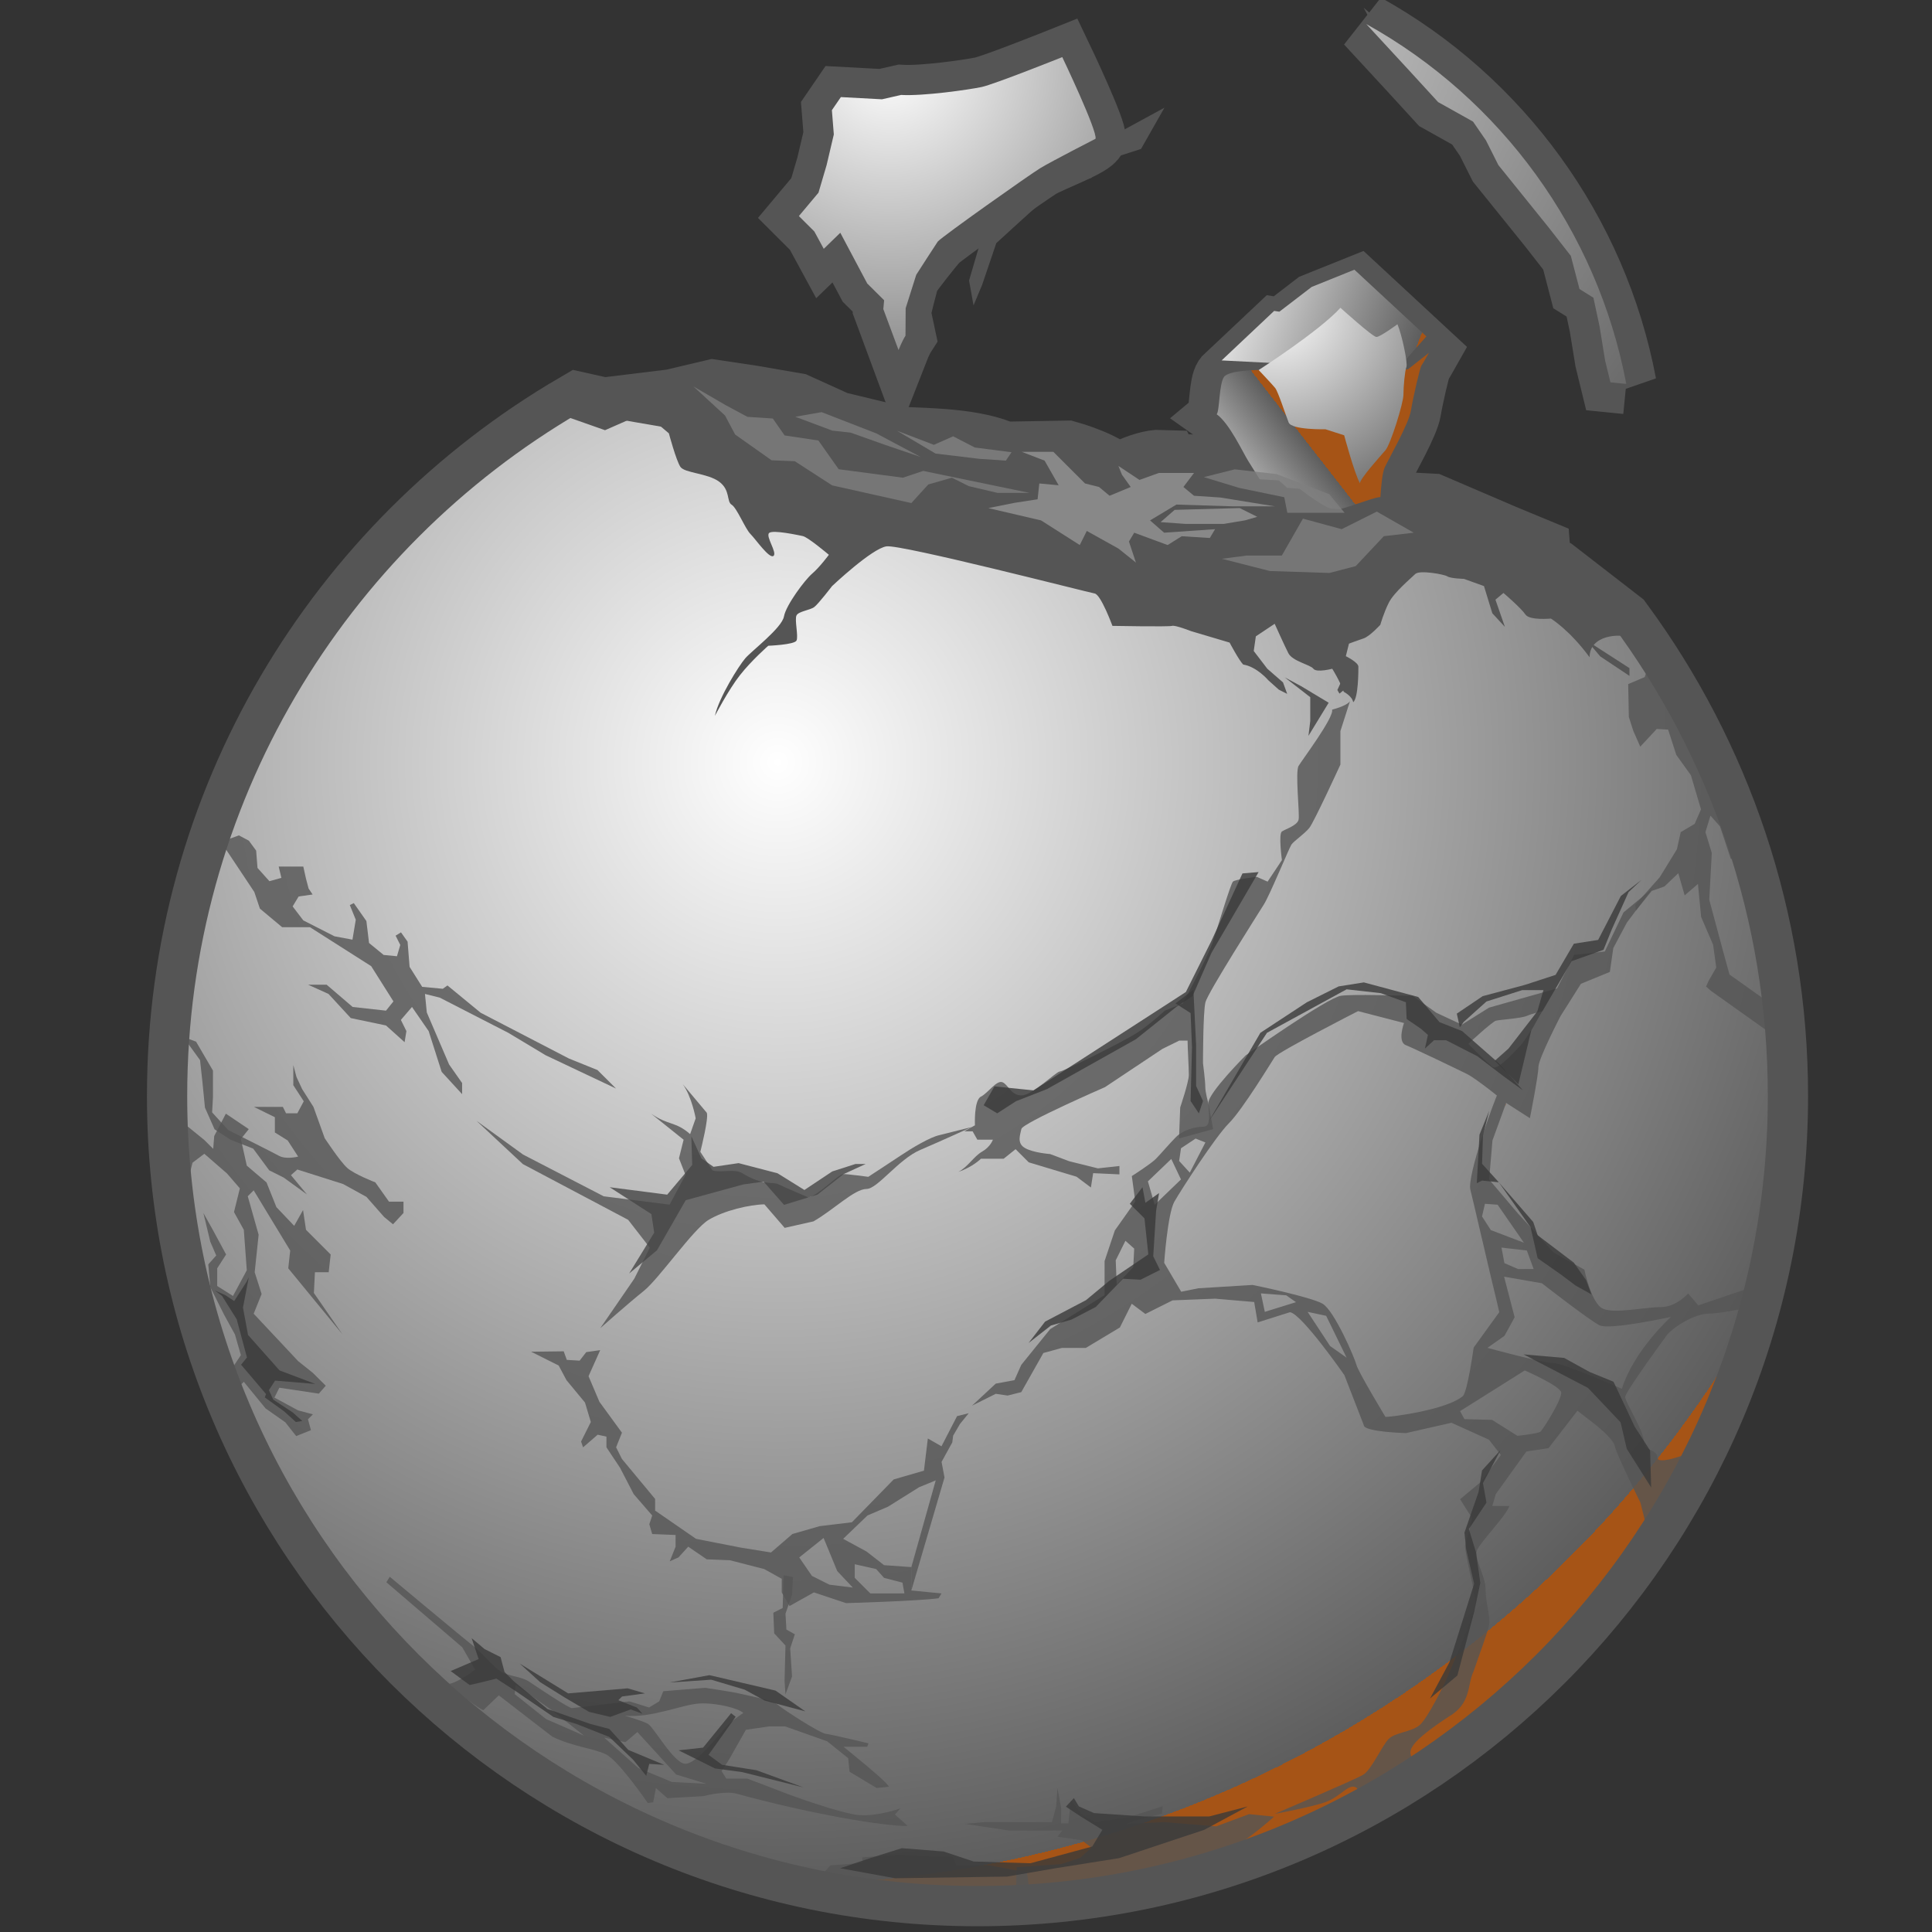 <?xml version="1.0" encoding="UTF-8" standalone="no"?>
<!-- Created with Inkscape (http://www.inkscape.org/) -->

<svg
   xmlns:a="http://ns.adobe.com/AdobeSVGViewerExtensions/3.0/"
   xmlns:i="http://ns.adobe.com/AdobeIllustrator/10.0/"
   xmlns:dc="http://purl.org/dc/elements/1.1/"
   xmlns:cc="http://creativecommons.org/ns#"
   xmlns:rdf="http://www.w3.org/1999/02/22-rdf-syntax-ns#"
   xmlns:svg="http://www.w3.org/2000/svg"
   xmlns="http://www.w3.org/2000/svg"
   xmlns:xlink="http://www.w3.org/1999/xlink"
   xmlns:sodipodi="http://sodipodi.sourceforge.net/DTD/sodipodi-0.dtd"
   xmlns:inkscape="http://www.inkscape.org/namespaces/inkscape"
   width="48px"
   height="48px"
   id="svg4732"
   sodipodi:version="0.32"
   inkscape:version="0.48.4 r9939"
   sodipodi:docname="rbdfracturedobject.svg"
   version="1.1">
  <rect width="100%" height="100%" fill="#333333" stroke="none"/>
  <defs
     id="defs4734">
    <radialGradient
       gradientUnits="userSpaceOnUse"
       gradientTransform="matrix(-1,0,0,1,1624.84,-1655.907)"
       fy="1675.435"
       fx="1605.673"
       r="26.715"
       cy="1675.435"
       cx="1605.673"
       id="XMLID_916_">
      <stop
         id="stop18720"
         style="stop-color:#FFFFFF"
         offset="0" />
      <stop
         id="stop18722"
         style="stop-color:#FDEED5"
         offset="0.064" />
      <stop
         id="stop18724"
         style="stop-color:#FBD395"
         offset="0.172" />
      <stop
         id="stop18726"
         style="stop-color:#F9BF66"
         offset="0.262" />
      <stop
         id="stop18728"
         style="stop-color:#F7B349"
         offset="0.331" />
      <stop
         id="stop18730"
         style="stop-color:#F7AF3E"
         offset="0.371" />
      <stop
         id="stop18732"
         style="stop-color:#EF7916"
         offset="0.691" />
      <stop
         id="stop18734"
         style="stop-color:#A65416"
         offset="1" />
      <a:midPointStop
         style="stop-color:#FFFFFF"
         offset="0" />
      <a:midPointStop
         style="stop-color:#FFFFFF"
         offset="0.416" />
      <a:midPointStop
         style="stop-color:#F7AF3E"
         offset="0.371" />
      <a:midPointStop
         style="stop-color:#F7AF3E"
         offset="0.5" />
      <a:midPointStop
         style="stop-color:#EF7916"
         offset="0.691" />
      <a:midPointStop
         style="stop-color:#EF7916"
         offset="0.5" />
      <a:midPointStop
         style="stop-color:#A65416"
         offset="1" />
    </radialGradient>
    <radialGradient
       gradientUnits="userSpaceOnUse"
       gradientTransform="matrix(-0.996,-9.36e-2,-9.36e-2,0.996,1654.682,-1545.643)"
       fy="1690.262"
       fx="1476.977"
       r="20.142"
       cy="1690.262"
       cx="1476.977"
       id="XMLID_917_">
      <stop
         id="stop18739"
         style="stop-color:#FFFFFF"
         offset="0" />
      <stop
         id="stop18741"
         style="stop-color:#FDEED5"
         offset="0.064" />
      <stop
         id="stop18743"
         style="stop-color:#FBD395"
         offset="0.172" />
      <stop
         id="stop18745"
         style="stop-color:#F9BF66"
         offset="0.262" />
      <stop
         id="stop18747"
         style="stop-color:#F7B349"
         offset="0.331" />
      <stop
         id="stop18749"
         style="stop-color:#F7AF3E"
         offset="0.371" />
      <stop
         id="stop18751"
         style="stop-color:#EF7916"
         offset="0.691" />
      <stop
         id="stop18753"
         style="stop-color:#A65416"
         offset="1" />
      <a:midPointStop
         style="stop-color:#FFFFFF"
         offset="0" />
      <a:midPointStop
         style="stop-color:#FFFFFF"
         offset="0.416" />
      <a:midPointStop
         style="stop-color:#F7AF3E"
         offset="0.371" />
      <a:midPointStop
         style="stop-color:#F7AF3E"
         offset="0.5" />
      <a:midPointStop
         style="stop-color:#EF7916"
         offset="0.691" />
      <a:midPointStop
         style="stop-color:#EF7916"
         offset="0.5" />
      <a:midPointStop
         style="stop-color:#A65416"
         offset="1" />
    </radialGradient>
    <radialGradient
       gradientUnits="userSpaceOnUse"
       gradientTransform="matrix(0.959,0.283,-0.283,0.959,-99.24,-1830.233)"
       fy="1723.128"
       fx="634.36"
       r="10.074"
       cy="1723.128"
       cx="634.36"
       id="XMLID_918_">
      <stop
         id="stop18760"
         style="stop-color:#FFFFFF"
         offset="0" />
      <stop
         id="stop18762"
         style="stop-color:#FDEED5"
         offset="0.064" />
      <stop
         id="stop18764"
         style="stop-color:#FBD395"
         offset="0.172" />
      <stop
         id="stop18766"
         style="stop-color:#F9BF66"
         offset="0.262" />
      <stop
         id="stop18768"
         style="stop-color:#F7B349"
         offset="0.331" />
      <stop
         id="stop18770"
         style="stop-color:#F7AF3E"
         offset="0.371" />
      <stop
         id="stop18772"
         style="stop-color:#EF7916"
         offset="0.691" />
      <stop
         id="stop18774"
         style="stop-color:#A65416"
         offset="1" />
      <a:midPointStop
         style="stop-color:#FFFFFF"
         offset="0" />
      <a:midPointStop
         style="stop-color:#FFFFFF"
         offset="0.416" />
      <a:midPointStop
         style="stop-color:#F7AF3E"
         offset="0.371" />
      <a:midPointStop
         style="stop-color:#F7AF3E"
         offset="0.5" />
      <a:midPointStop
         style="stop-color:#EF7916"
         offset="0.691" />
      <a:midPointStop
         style="stop-color:#EF7916"
         offset="0.5" />
      <a:midPointStop
         style="stop-color:#A65416"
         offset="1" />
    </radialGradient>
    <radialGradient
       gradientUnits="userSpaceOnUse"
       fy="1664.644"
       fx="263.111"
       r="5.507"
       cy="1664.644"
       cx="263.111"
       id="XMLID_921_">
      <stop
         id="stop18797"
         style="stop-color:#FFFFFF"
         offset="0" />
      <stop
         id="stop18799"
         style="stop-color:#FDEED5"
         offset="0.064" />
      <stop
         id="stop18801"
         style="stop-color:#FBD395"
         offset="0.172" />
      <stop
         id="stop18803"
         style="stop-color:#F9BF66"
         offset="0.262" />
      <stop
         id="stop18805"
         style="stop-color:#F7B349"
         offset="0.331" />
      <stop
         id="stop18807"
         style="stop-color:#F7AF3E"
         offset="0.371" />
      <stop
         id="stop18809"
         style="stop-color:#EF7916"
         offset="0.691" />
      <stop
         id="stop18811"
         style="stop-color:#A65416"
         offset="1" />
      <a:midPointStop
         style="stop-color:#FFFFFF"
         offset="0" />
      <a:midPointStop
         style="stop-color:#FFFFFF"
         offset="0.416" />
      <a:midPointStop
         style="stop-color:#F7AF3E"
         offset="0.371" />
      <a:midPointStop
         style="stop-color:#F7AF3E"
         offset="0.5" />
      <a:midPointStop
         style="stop-color:#EF7916"
         offset="0.691" />
      <a:midPointStop
         style="stop-color:#EF7916"
         offset="0.5" />
      <a:midPointStop
         style="stop-color:#A65416"
         offset="1" />
    </radialGradient>
    <linearGradient
       y2="1667.567"
       x2="263.681"
       y1="1669.586"
       x1="261.09"
       gradientUnits="userSpaceOnUse"
       id="XMLID_920_">
      <stop
         id="stop18790"
         style="stop-color:#F7AF3E"
         offset="0.006" />
      <stop
         id="stop18792"
         style="stop-color:#994410"
         offset="1" />
      <a:midPointStop
         style="stop-color:#F7AF3E"
         offset="0.006" />
      <a:midPointStop
         style="stop-color:#F7AF3E"
         offset="0.5" />
      <a:midPointStop
         style="stop-color:#994410"
         offset="1" />
    </linearGradient>
    <linearGradient
       y2="1665.902"
       x2="266.339"
       y1="1664.008"
       x1="261.373"
       gradientUnits="userSpaceOnUse"
       id="XMLID_919_">
      <stop
         id="stop18783"
         style="stop-color:#F7AF3E"
         offset="0.006" />
      <stop
         id="stop18785"
         style="stop-color:#994410"
         offset="1" />
      <a:midPointStop
         style="stop-color:#F7AF3E"
         offset="0.006" />
      <a:midPointStop
         style="stop-color:#F7AF3E"
         offset="0.5" />
      <a:midPointStop
         style="stop-color:#994410"
         offset="1" />
    </linearGradient>
    <radialGradient
       inkscape:collect="always"
       xlink:href="#radialGradient29605"
       id="radialGradient79235"
       gradientUnits="userSpaceOnUse"
       gradientTransform="matrix(1.001,0.295,-0.295,1.001,-104.582,-1910.411)"
       cx="634.36"
       cy="1723.128"
       fx="634.36"
       fy="1723.128"
       r="10.074" />
    <radialGradient
       inkscape:collect="always"
       xlink:href="#radialGradient29605"
       id="radialGradient79239"
       gradientUnits="userSpaceOnUse"
       gradientTransform="matrix(-1.039,-0.098,-0.098,1.039,1725.187,-1613.514)"
       cx="1476.977"
       cy="1690.262"
       fx="1476.977"
       fy="1690.262"
       r="20.142" />
    <radialGradient
       inkscape:collect="always"
       xlink:href="#radialGradient29605"
       id="radialGradient79242"
       gradientUnits="userSpaceOnUse"
       gradientTransform="matrix(-1.043,0,0,1.043,1694.054,-1728.547)"
       cx="1605.673"
       cy="1675.435"
       fx="1605.673"
       fy="1675.435"
       r="26.715" />
    <radialGradient
       id="radialGradient29605"
       cx="263.111"
       cy="1664.644"
       r="5.507"
       fx="263.111"
       fy="1664.644"
       gradientUnits="userSpaceOnUse">
      <stop
         offset="0"
         style="stop-color:#FFFFFF"
         id="stop29607" />
      <stop
         offset="1"
         style="stop-color:#5e5e5e;stop-opacity:1;"
         id="stop29621" />
      <a:midPointStop
         offset="0"
         style="stop-color:#FFFFFF" />
      <a:midPointStop
         offset="0.416"
         style="stop-color:#FFFFFF" />
      <a:midPointStop
         offset="0.371"
         style="stop-color:#F7AF3E" />
      <a:midPointStop
         offset="0.5"
         style="stop-color:#F7AF3E" />
      <a:midPointStop
         offset="0.691"
         style="stop-color:#EF7916" />
      <a:midPointStop
         offset="0.5"
         style="stop-color:#EF7916" />
      <a:midPointStop
         offset="1"
         style="stop-color:#A65416" />
    </radialGradient>
    <radialGradient
       inkscape:collect="always"
       xlink:href="#radialGradient29605"
       id="radialGradient79270"
       gradientUnits="userSpaceOnUse"
       cx="263.111"
       cy="1664.644"
       fx="263.111"
       fy="1664.644"
       r="5.507"
       gradientTransform="matrix(1.043,0,0,1.043,-242.745,-1728.547)" />
    <linearGradient
       inkscape:collect="always"
       xlink:href="#radialGradient29605"
       id="linearGradient79273"
       gradientUnits="userSpaceOnUse"
       x1="261.09"
       y1="1669.586"
       x2="263.681"
       y2="1667.567"
       gradientTransform="matrix(1.043,0,0,1.043,-242.745,-1728.547)" />
    <linearGradient
       inkscape:collect="always"
       xlink:href="#radialGradient29605"
       id="linearGradient79277"
       gradientUnits="userSpaceOnUse"
       x1="261.373"
       y1="1664.008"
       x2="266.339"
       y2="1665.902" />
  </defs>
  <sodipodi:namedview
     id="base"
     pagecolor="#ffffff"
     bordercolor="#666666"
     borderopacity="1.0"
     inkscape:pageopacity="0.0"
     inkscape:pageshadow="2"
     inkscape:zoom="14"
     inkscape:cx="21.433573"
     inkscape:cy="17.677786"
     inkscape:current-layer="layer1"
     showgrid="true"
     inkscape:grid-bbox="true"
     inkscape:document-units="px"
     inkscape:window-width="2560"
     inkscape:window-height="1538"
     inkscape:window-x="-8"
     inkscape:window-y="-8"
     inkscape:window-maximized="1" />
  <g
     id="layer1"
     inkscape:label="Layer 1"
     inkscape:groupmode="layer">
    <path
       inkscape:connector-curvature="0"
       style="fill:#555555;fill-opacity:1"
       id="path18711"
       d="m 28.928,2.68 -0.579,1.02 -0.751,0.242 -0.417,0.154 -0.064,0.322 -0.646,0.196 c 0,0 -0.563,0.391 -0.623,0.434 -0.059,0.045 -1.095,0.992 -1.095,0.992 l -0.353,1.039 -0.213,0.509 -0.111,-0.62 0.251,-0.853 0.608,-0.809 2.682,-1.915 1.309,-0.713 z"
       i:knockout="Off" />
    <path
       inkscape:connector-curvature="0"
       style="fill:none;stroke:#555555;stroke-width:1.5;stroke-opacity:1"
       id="path18713"
       d="M 40.405,9.54 C 39.686,5.732 37.287,2.453 33.944,0.597 l 1.088,1.178 0.697,0.761 0.868,0.485 0.322,0.468 0.308,0.613 1.245,1.544 0.555,0.711 0.215,0.824 0.346,0.216 0.152,0.708 0.139,0.855 0.132,0.539 0.393,0.039 z"
       i:knockout="Off" />
    <polygon
       transform="matrix(1.043,0,0,1.043,-242.745,-1728.547)"
       style="fill:#555555;fill-opacity:1"
       id="polygon18715"
       points="267.315,1659.781 267.324,1660.107 267.705,1660.526 268.212,1661.244 268.865,1662.244 269.683,1662.511 270.13,1663.455 270.257,1663.945 270.511,1664.293 270.846,1664.804 270.774,1665.978 271.037,1666.002 271.037,1665.224 270.708,1663.833 270.047,1662.718 268.035,1659.867 265.22,1657.468 265.22,1657.468 266.226,1659.353 "
       i:knockout="Off" />
    <path
       inkscape:connector-curvature="0"
       style="fill:none;stroke:#555555;stroke-width:2;stroke-opacity:1"
       id="path18717"
       d="m 14.398,10.251 c -5.83,3.409 -9.747,9.738 -9.747,16.977 0,10.843 8.79,19.629 19.635,19.629 10.842,0 19.635,-8.786 19.635,-19.629 0,-4.35 -1.415,-8.371 -3.809,-11.628 l -1.616,-1.251 c 0,0 -0.423,-0.226 -0.454,-0.518 l -0.77,-0.319 -1.744,-0.748 -1.896,-0.101 -0.616,0 -0.778,-0.617 -0.357,0.163 -0.324,-0.324 -1.427,-0.066 -0.226,0.455 -0.745,-0.032 -0.294,-0.566 0,0 c -0.42,-0.018 -1.165,0.404 -1.165,0.404 -0.228,-0.357 -1.214,-0.63 -1.214,-0.63 l -1.583,0.027 C 24.222,11.149 23.092,11.139 22.346,11.106 L 20.727,10.715 19.723,10.26 18.646,10.074 17.723,9.936 16.732,10.17 14.99,10.383 14.398,10.251 z"
       i:knockout="Off" />
    <path
       inkscape:connector-curvature="0"
       style="fill:url(#radialGradient79242);fill-opacity:1.0"
       id="path18736"
       d="m 14.398,10.251 c -5.83,3.409 -9.747,9.738 -9.747,16.977 0,10.843 8.79,19.629 19.635,19.629 10.842,0 19.635,-8.786 19.635,-19.629 0,-4.389 -1.441,-8.445 -3.875,-11.717 l -1.733,-1.117 -1.021,-0.616 -2.223,-1.216 -1.43,0.362 -0.798,0.091 -0.545,-0.544 -0.527,0.289 -0.381,-0.381 -0.981,-0.019 -0.265,0.318 -1.169,-0.081 -0.327,-0.472 -7.933,-1.108 -1.234,-0.526 -0.599,-0.535 -0.999,0.136 -0.617,0.344 -0.527,0.218 -2.34,-0.404 z"
       i:knockout="Off" />
    <path
       inkscape:connector-curvature="0"
       style="fill:url(#radialGradient79239);fill-opacity:1.0"
       id="path18755"
       d="M 40.405,9.54 C 39.686,5.732 37.287,2.453 33.944,0.597 l 1.088,1.178 0.697,0.761 0.868,0.485 0.322,0.468 0.308,0.613 1.245,1.544 0.555,0.711 0.215,0.824 0.346,0.216 0.152,0.708 0.139,0.855 0.132,0.539 0.393,0.039 z"
       i:knockout="Off" />
    <path
       inkscape:connector-curvature="0"
       style="fill:none;stroke:#555555;stroke-width:1.5;stroke-opacity:1"
       id="path18757"
       d="m 20.891,2.412 1.021,0.055 0.476,-0.108 c 0.552,0.032 1.685,-0.131 1.999,-0.197 0.313,-0.066 2.005,-0.743 2.005,-0.743 0,0 0.88,1.843 0.826,2.029 -0.055,0.188 -1.091,0.559 -1.368,0.727 -0.275,0.167 -2.417,1.683 -2.55,1.825 -0.132,0.143 -0.638,0.785 -0.69,0.883 -0.051,0.098 -0.237,0.88 -0.237,0.88 l 0.123,0.579 c -0.085,0.132 -0.173,0.357 -0.173,0.357 L 21.946,7.681 21.966,7.461 21.546,7.044 20.877,5.785 20.466,6.183 20.232,5.752 19.848,5.369 20.335,4.788 20.537,4.102 20.716,3.341 20.668,2.738 20.891,2.412 z"
       i:knockout="Off" />
    <path
       inkscape:connector-curvature="0"
       style="fill:url(#radialGradient79235);fill-opacity:1.0"
       id="path18776"
       d="m 20.891,2.412 1.021,0.055 0.476,-0.108 c 0.552,0.032 1.685,-0.131 1.999,-0.197 0.313,-0.066 2.005,-0.743 2.005,-0.743 0,0 0.88,1.843 0.826,2.029 0,0 -1.091,0.559 -1.368,0.727 -0.275,0.167 -2.417,1.683 -2.55,1.825 -0.014,0.015 -0.536,0.827 -0.536,0.827 l -0.263,0.831 -0.004,0.682 c -0.085,0.132 -0.173,0.357 -0.173,0.357 L 21.946,7.68 21.966,7.46 21.546,7.043 20.877,5.783 20.466,6.182 20.232,5.751 19.848,5.368 20.335,4.787 20.537,4.101 20.716,3.34 20.668,2.737 20.891,2.412 z"
       i:knockout="Off" />
    <path
       i:knockout="Off"
       d="m 30.415,9.361 c -0.13,0.168 -0.112,0.858 -0.186,0.932 0.317,0.224 0.652,0.951 0.782,1.157 0.13,0.203 0.708,1.137 0.708,1.137 0,0 1.472,0.037 1.621,0.073 0.15,0.038 0.933,0.242 0.933,0.242 0,0 0.019,-1.043 0.13,-1.285 0.112,-0.242 0.597,-1.081 0.652,-1.416 0.056,-0.336 0.223,-1.063 0.262,-1.118 0.038,-0.055 0.186,-0.317 0.186,-0.317 L 33.715,7.108 32.651,7.535 31.85,8.151 31.72,8.131 30.415,9.361 z"
       id="path18780"
       style="fill:none;stroke:#555555;stroke-width:1.5;stroke-opacity:1"
       inkscape:connector-curvature="0" />
    <polygon
       i:knockout="Off"
       points="265,1663.708 266.714,1665.297 266.018,1666.083 261.837,1665.869 261.837,1665.869 263.088,1664.69 263.213,1664.708 263.981,1664.119 "
       id="polygon18787"
       style="fill:url(#linearGradient79277);fill-opacity:1"
       transform="matrix(1.043,0,0,1.043,-242.745,-1728.547)" />
    <path
       i:knockout="Off"
       d="m 31.272,9.193 c 0,0 -0.727,0 -0.858,0.167 -0.13,0.168 -0.112,0.858 -0.186,0.932 0.317,0.224 0.652,0.951 0.782,1.157 0.13,0.203 0.708,1.137 0.708,1.137 0,0 1.472,0.037 1.621,0.073 0.15,0.038 0.933,0.242 0.933,0.242 0,0 0.019,-1.043 0.13,-1.285 0.112,-0.242 0.597,-1.081 0.652,-1.416 0.056,-0.336 0.223,-1.063 0.262,-1.118 0.038,-0.055 0.186,-0.317 0.186,-0.317 l -0.522,0.411 -3.71,0.018 z"
       id="path18794"
       style="fill:url(#linearGradient79273);fill-opacity:1.0"
       inkscape:connector-curvature="0" />
    <path
       i:knockout="Off"
       d="m 31.272,9.193 c 0,0 1.51,-0.97 2.031,-1.546 0,0 0.801,0.725 0.894,0.725 0.094,0 0.522,-0.316 0.522,-0.316 0.112,0.261 0.261,0.97 0.223,1.062 -0.038,0.094 -0.074,0.486 -0.074,0.691 0,0.203 -0.318,1.23 -0.448,1.379 -0.13,0.149 -0.633,0.707 -0.633,0.819 -0.149,-0.28 -0.391,-1.192 -0.391,-1.192 l -0.466,-0.15 c 0,0 -0.839,0.02 -0.914,-0.168 -0.074,-0.186 -0.26,-0.764 -0.335,-0.858 -0.074,-0.091 -0.409,-0.445 -0.409,-0.445 z"
       id="path18813"
       style="fill:url(#radialGradient79270);fill-opacity:1.0"
       inkscape:connector-curvature="0" />
    <path
       inkscape:connector-curvature="0"
       style="opacity:0.8;fill:#555555;fill-opacity:1"
       id="path18817"
       d="m 16.637,29.929 -1.637,-0.207 -2.004,-1.037 -1.159,-0.84 1.154,1.077 2.615,1.384 0.538,0.692 -0.384,0.769 -0.846,1.231 c 0,0 0.693,-0.616 1.078,-0.923 0.384,-0.308 1.23,-1.538 1.614,-1.768 0.385,-0.232 1.014,-0.378 1.385,-0.385 l 0.504,0.584 0.715,-0.161 c 0.502,-0.287 1.018,-0.806 1.32,-0.806 0.271,0 0.793,-0.738 1.331,-0.968 0.538,-0.231 1.284,-0.571 1.284,-0.571 0,0 -0.616,0.154 -0.8,0.201 -0.231,0.046 -0.691,0.322 -0.967,0.507 -0.276,0.184 -0.806,0.53 -0.806,0.53 0,0 -0.507,-0.069 -0.622,-0.069 -0.115,0 -0.669,0.576 -0.875,0.576 0,0 -0.6,-0.254 -0.739,-0.323 -0.138,-0.069 -0.368,0.047 -0.898,-0.276 -0.195,-0.118 -0.53,0 -0.738,-0.069 L 17.4,28.617 c 0.022,-0.093 0.208,-0.83 0.161,-0.969 l -0.599,-0.714 c 0.23,0.322 0.322,0.851 0.322,0.851 l -0.138,0.392 c -0.369,-0.323 -0.53,-0.207 -0.968,-0.507 l 0.806,0.646 -0.115,0.461 0.162,0.413 -0.395,0.739 z"
       i:knockout="Off" />
    <polygon
       transform="matrix(1.043,0,0,1.043,-242.745,-1728.547)"
       style="opacity:0.8;fill:#464646;fill-opacity:1"
       id="polygon18819"
       points="249.226,1685.033 249.205,1684.349 249.447,1684.878 249.734,1685.078 250.331,1684.99 251.259,1685.232 251.899,1685.63 252.562,1685.188 253.114,1685.011 253.357,1685.011 252.827,1685.254 252.208,1685.741 251.413,1685.984 250.927,1685.431 250.441,1685.498 249.072,1685.873 248.387,1687.066 247.724,1687.619 248.321,1686.646 248.254,1686.205 247.26,1685.564 247.26,1685.564 248.63,1685.741 "
       i:knockout="Off" />
    <path
       i:knockout="Off"
       d="m 37.42,27.403 -0.034,0.096 c 0.021,-0.035 0.034,-0.067 0.034,-0.096 z"
       id="path18823"
       style="opacity:0.8;fill:#994410"
       inkscape:connector-curvature="0" />
    <path
       i:knockout="Off"
       d="M 43.626,31.945 42.195,32.432 41.941,32.137 c 0,0 -0.295,0.337 -0.676,0.337 -0.38,0 -1.14,0.169 -1.436,0.042 -0.296,-0.126 -0.465,-0.972 -0.465,-0.972 l -0.761,-0.421 -0.888,-0.972 -0.718,-0.846 0.083,-0.972 0.339,-0.931 -0.189,-0.274 c -0.127,0.252 -0.783,2.092 -0.699,2.43 0.085,0.337 0.424,1.816 0.507,2.154 0.085,0.338 0.211,0.888 0.211,0.888 l -0.636,0.88 c 0,0 -0.154,1.109 -0.271,1.207 -0.404,0.34 -1.752,0.516 -1.921,0.516 0,0 -0.679,-1.124 -0.721,-1.294 -0.043,-0.169 -0.549,-1.352 -0.845,-1.521 -0.296,-0.169 -1.733,-0.464 -1.733,-0.464 l -1.352,0.083 -0.423,0.086 -0.423,-0.719 c 0,0 0.085,-1.225 0.254,-1.521 0.169,-0.295 1.014,-1.606 1.352,-1.944 0.339,-0.338 1.057,-1.521 1.14,-1.647 0.086,-0.127 2.071,-1.141 2.071,-1.141 l 1.141,0.295 c 0,0 -0.169,0.464 0.043,0.549 0.211,0.085 1.268,0.592 1.521,0.718 0.254,0.126 0.972,0.718 0.972,0.718 l 0.592,0.38 c 0,0 0.211,-1.056 0.211,-1.268 0,-0.211 0.55,-1.268 0.55,-1.268 l 0.507,-0.803 0.719,-0.295 0.085,-0.592 0.338,-0.634 0.634,-0.845 -0.718,0.592 -0.465,0.972 -0.761,0.083 -0.426,0.834 -1.688,0.477 -0.676,0.423 -0.634,-0.295 -0.592,-0.423 c -0.381,0 -1.437,-0.043 -1.775,0 -0.338,0.043 -2.367,1.479 -2.367,1.479 0,0 -0.93,0.93 -0.93,1.183 0,0.254 0.085,0.592 -0.126,0.592 -0.212,0 -0.507,0.086 -0.676,0.254 -0.169,0.169 -0.381,0.423 -0.507,0.549 -0.127,0.126 -0.593,0.423 -0.593,0.423 l 0.086,0.633 -0.508,0.718 -0.255,0.761 0,0.845 -1.352,0.846 -0.718,0.888 -0.169,0.38 -0.465,0.086 -0.59,0.548 0.59,-0.295 0.296,0.043 0.338,-0.085 0.549,-0.972 0.464,-0.127 0.592,0 0.845,-0.507 0.295,-0.59 0.338,0.254 0.676,-0.338 1.057,-0.042 0.971,0.083 0.086,0.507 0.803,-0.254 c 0.295,0.043 1.352,1.564 1.352,1.564 l 0.482,1.243 c 0,0.169 1.048,0.197 1.048,0.197 l 1.131,-0.257 0.931,0.421 0.296,0.381 -0.507,0.675 -0.507,0.423 0.295,0.464 c 0.009,0.055 -0.171,0.684 -0.171,0.684 0,0.252 0.257,1.176 0.257,1.428 0,0.255 -0.761,1.986 -0.761,1.986 0,0 -0.423,0.888 -0.633,1.057 -0.212,0.169 -0.592,0.169 -0.761,0.337 -0.169,0.169 -0.423,0.762 -0.633,0.889 -0.211,0.127 -2.198,0.972 -2.198,0.972 0,0 0.931,-0.169 1.269,-0.295 0.338,-0.127 0.507,-0.381 0.676,-0.381 0.169,0 0.126,0.212 0.126,0.212 0,0 0.845,-0.212 1.437,-0.676 0.042,-0.338 -0.676,-0.295 0.803,-1.268 0.59,-0.338 0.464,-0.804 0.633,-1.141 0.127,-0.381 0.339,-0.931 0.381,-1.141 0.042,-0.212 -0.086,-0.55 -0.086,-0.889 0,-0.339 -0.296,-0.761 -0.212,-0.972 0.086,-0.21 0.719,-0.845 0.803,-1.099 l -0.424,0 0.086,-0.295 0.761,-1.058 0.55,-0.083 0.718,-0.93 0.381,0.295 c 0,0 0.507,0.38 0.55,0.59 0.043,0.212 0.633,1.396 0.633,1.396 l 0.127,0.506 1.147,-1.758 c 0,0 -0.851,0.346 -0.851,0.135 0,-0.212 -0.337,-0.152 -0.337,-0.406 0,-0.254 -0.464,-0.972 -0.464,-1.1 0,-0.126 1.056,-1.564 1.056,-1.564 0.296,-0.295 0.761,-0.506 1.014,-0.506 0.254,0 0.888,-0.127 0.888,-0.127 l 0.29,-0.561 z m -6.456,-6.587 c 0.093,-0.023 0.633,-0.059 0.763,-0.118 0.129,-0.058 0.388,-0.117 0.388,-0.117 0,0 -0.423,0.728 -0.54,0.846 -0.117,0.117 -0.564,0.634 -0.694,0.541 -0.129,-0.094 -0.609,-0.576 -0.609,-0.576 0,0 0.598,-0.555 0.693,-0.577 z m -9.014,6.123 -0.412,0.435 -0.024,-0.604 0.241,-0.485 0.218,0.194 -0.023,0.46 z m 1.186,-2.953 0.363,-0.241 0.243,0.097 -0.388,0.75 -0.265,-0.29 0.047,-0.316 z m -0.823,0.823 0.581,-0.557 0.241,0.509 -0.653,0.629 -0.169,-0.581 z m 2.905,3.242 -0.097,-0.459 0.629,0.048 0.242,0.17 -0.774,0.241 z m 1.621,0.848 -0.557,-0.848 0.46,0.098 0.508,1.04 -0.411,-0.29 z m 5.058,-1.912 -0.387,0 -0.339,-0.146 -0.073,-0.387 0.63,0.073 0.169,0.46 z m -1.064,-0.968 -0.218,-0.339 0.072,-0.314 0.315,0.023 0.653,0.944 -0.822,-0.314 z m 0.337,2.631 0.255,-0.464 -0.262,-1.009 0.938,0.163 c 0,0 1.177,0.917 1.431,1.044 0.254,0.127 1.779,-0.209 1.779,-0.209 0,0 -0.916,0.817 -1.222,1.788 0,0 -1.453,-0.641 -1.706,-0.641 -0.255,0 -1.634,-0.377 -1.634,-0.377 l 0.42,-0.296 z m 0.903,2.373 c -0.054,0.054 -0.578,0.108 -0.578,0.108 l -0.632,-0.397 -0.686,-0.018 -0.108,-0.199 1.608,-1.011 c 0,0 0.867,0.379 0.903,0.542 0.035,0.162 -0.452,0.92 -0.506,0.974 z"
       id="path18825"
       style="opacity:0.8;fill:#555555;fill-opacity:1"
       inkscape:connector-curvature="0" />
    <path
       i:knockout="Off"
       d="m 22.234,45.081 0.136,-0.152 c 0,0 -0.555,0.201 -1.01,0.168 -0.455,-0.033 -1.733,-0.504 -1.733,-0.504 l -1.06,-0.404 -0.522,0 -0.118,-0.186 0.185,-0.286 0.42,-0.741 0.572,-0.083 0.404,0 1.043,0.369 0.522,0.42 0.034,0.336 0.673,0.405 0.304,-0.033 c -0.033,-0.118 -1.128,-0.992 -1.128,-0.992 l 0.589,0 0.033,-0.085 c 0,0 -0.909,-0.219 -1.06,-0.236 -0.152,-0.018 -1.06,-0.606 -1.196,-0.723 -0.134,-0.118 -0.706,-0.22 -0.909,-0.269 -0.202,-0.051 -0.892,-0.152 -0.892,-0.152 l -1.042,0.085 -0.101,0.252 -0.252,0.152 -0.488,-0.152 -1.429,0.168 c -0.085,0 -0.859,-0.522 -1.06,-0.656 -0.202,-0.135 -0.522,-0.135 -0.706,-0.252 -0.186,-0.117 -0.488,-0.487 -0.707,-0.656 -0.219,-0.168 -2.052,-1.699 -2.052,-1.699 l -0.085,0.136 1.885,1.615 0.319,0.554 c 0,0 -0.387,0.304 -0.638,0.355 0,0 0.488,0.471 0.841,0.656 l 0.387,-0.37 1.33,1.027 c 0.522,0.252 1.009,0.285 1.328,0.437 0.319,0.152 1.043,1.211 1.043,1.211 l 0.134,-0.017 0.068,-0.354 0.286,0.251 0.891,-0.051 c 0,0 0.522,-0.135 0.807,-0.066 1.834,0.504 3.718,0.824 4.273,0.806 L 22.234,45.081 z m -8.667,-2.371 -0.779,-0.62 0.023,-0.23 0.917,0.642 0.78,0.619 -0.941,-0.411 z m 3.118,1.56 -0.826,-0.344 -0.848,-0.756 0.527,0.114 0.298,-0.252 0.963,1.056 0.756,0.23 -0.87,-0.046 z m 0.334,-0.451 c -0.286,-0.017 -0.773,-0.909 -0.924,-0.992 -0.152,-0.083 -0.573,-0.201 -0.573,-0.201 0.656,0.067 1.447,-0.286 1.867,-0.304 0.42,-0.017 0.96,0.118 1.077,0.237 0,0 -0.303,0.201 -0.437,0.353 -0.136,0.15 -0.724,0.924 -1.01,0.908 z"
       id="path18829"
       style="opacity:0.8;fill:#555555;fill-opacity:1"
       inkscape:connector-curvature="0" />
    <path
       i:knockout="Off"
       d="m 23.681,35.668 0.17,-0.291 0.217,-0.266 -0.29,0.072 -0.387,0.75 -0.339,-0.194 -0.097,0.799 -0.751,0.218 -1.04,1.065 -0.799,0.096 -0.678,0.195 -0.532,0.459 -0.75,-0.121 -1.113,-0.218 -1.016,-0.702 0,-0.289 -0.824,-0.993 -0.145,-0.29 0.145,-0.363 -0.56,-0.768 -0.27,-0.636 0.29,-0.647 -0.347,0.049 -0.164,0.212 -0.319,-0.019 -0.077,-0.213 -0.81,0.01 0.685,0.343 0.194,0.364 0.46,0.556 0.145,0.483 -0.242,0.485 0.049,0.145 0.363,-0.314 0.218,0.048 0,0.266 0.338,0.508 0.339,0.654 0.46,0.532 -0.072,0.218 0.072,0.242 0.581,0.023 0,0.291 -0.145,0.363 0.217,-0.097 0.242,-0.266 0.459,0.314 0.581,0.024 0.848,0.218 0.435,0.242 0,0.338 0.194,0.338 0.605,-0.338 0.799,0.266 c 0,0 1.742,-0.048 2.299,-0.121 l 0.072,-0.12 -0.75,-0.073 0,-0.581 -0.677,-0.048 -0.435,-0.339 -0.581,-0.315 0.605,-0.581 0.508,-0.217 0.775,-0.485 0.412,-0.169 -0.605,2.153 0,0.581 0.823,-2.806 -0.073,-0.388 0.266,-0.483 0.022,-0.169 z m -2.444,3.195 0.532,0.12 0.194,0.218 0.459,0.12 0.048,0.267 -0.847,0 -0.387,-0.387 0,-0.338 0.001,0 z m -0.049,0.58 -0.581,-0.072 -0.435,-0.218 -0.315,-0.459 0.605,-0.484 0.339,0.823 0.387,0.41 z"
       id="path18833"
       style="opacity:0.8;fill:#555555;fill-opacity:1"
       inkscape:connector-curvature="0" />
    <polygon
       transform="matrix(1.043,0,0,1.043,-242.745,-1728.547)"
       style="opacity:0.8;fill:#555555;fill-opacity:1"
       id="polygon18835"
       points="238.795,1678.531 238.928,1678.927 239.458,1679.37 240.121,1679.37 241.579,1680.298 242.109,1681.137 241.932,1681.358 241.137,1681.27 240.518,1680.74 240.077,1680.74 240.563,1680.96 241.093,1681.535 241.932,1681.711 242.375,1682.109 242.418,1681.845 242.286,1681.579 242.551,1681.27 242.948,1681.845 243.258,1682.816 243.745,1683.347 243.745,1683.082 243.435,1682.64 242.904,1681.402 242.86,1680.96 243.213,1681.048 244.849,1681.888 245.732,1682.419 247.412,1683.214 246.97,1682.773 246.291,1682.499 244.187,1681.408 243.396,1680.758 243.285,1680.837 242.794,1680.791 242.494,1680.315 242.446,1679.714 242.289,1679.493 242.161,1679.572 242.272,1679.793 242.193,1680.062 241.876,1680.031 241.528,1679.746 241.465,1679.224 241.165,1678.796 241.07,1678.843 241.212,1679.192 241.133,1679.667 240.706,1679.587 239.962,1679.208 239.708,1678.875 239.851,1678.638 240.184,1678.591 240.088,1678.449 240.025,1678.21 239.962,1677.926 239.376,1677.926 239.44,1678.195 239.155,1678.274 238.871,1677.958 238.839,1677.546 238.665,1677.309 238.428,1677.183 238.08,1677.309 237.763,1677.404 237.69,1677.558 237.69,1677.558 238.088,1677.469 "
       i:knockout="Off" />
    <path
       inkscape:connector-curvature="0"
       style="opacity:0.8;fill:#555555;fill-opacity:1"
       id="path18837"
       d="m 6.309,27.501 0.719,0 0.079,0.159 0.28,0 0.16,-0.299 -0.26,-0.4 0,-0.5 0.08,0.299 0.14,0.299 0.28,0.44 0.28,0.778 c 0,0 0.38,0.579 0.559,0.739 0.179,0.16 0.699,0.36 0.699,0.36 l 0.34,0.479 0.36,0 0,0.281 L 9.764,30.417 9.544,30.236 9.104,29.736 8.525,29.417 7.387,29.056 7.228,29.197 7.627,29.676 7.048,29.256 6.689,29.077 6.29,28.537 5.731,28.318 5.331,28.058 5.092,27.518 l -0.061,-0.619 -0.061,-0.56 -0.418,-0.579 0.319,0.12 0.42,0.718 0,0.659 -0.021,0.38 0.4,0.439 c 0,0 1.079,0.54 1.258,0.638 0.179,0.101 0.479,0.021 0.479,0.021 L 7.148,28.335 6.829,28.136 l 0,-0.379 -0.521,-0.257 z"
       i:knockout="Off" />
    <polygon
       transform="matrix(1.043,0,0,1.043,-242.745,-1728.547)"
       style="opacity:0.8;fill:#555555;fill-opacity:1"
       id="polygon18839"
       points="251.158,1695.7 251.179,1696.191 251.448,1696.482 251.436,1696.928 251.426,1697.331 251.448,1697.644 251.604,1697.218 251.56,1696.548 251.671,1696.213 251.47,1696.101 251.448,1695.722 251.604,1695.275 251.626,1694.85 251.403,1694.806 251.403,1694.806 251.381,1695.587 "
       i:knockout="Off" />
    <path
       inkscape:connector-curvature="0"
       style="opacity:0.8;fill:#555555;fill-opacity:1"
       id="path18841"
       d="m 24.459,45.271 1.676,0 0.106,-0.393 0.03,-0.454 0.091,0.484 0,0.392 0.182,0 0.061,-0.574 0.258,0.346 0.347,0.197 0.83,-0.121 0.847,-0.272 -0.016,0.182 -0.634,0.166 -0.258,0.091 0.952,-0.045 1.284,0.106 0.816,-0.304 0.62,0.062 c 0,0 -0.983,0.937 -2.146,1.345 -1.163,0.408 -3.37,0.468 -4.262,0.483 l 0.016,-0.573 1.104,-0.076 0.468,-0.152 0.287,-0.256 -0.241,-0.183 -0.605,-0.09 0.121,-0.152 -1.316,0 -1.104,-0.166 0.484,-0.044 z"
       i:knockout="Off" />
    <path
       inkscape:connector-curvature="0"
       style="opacity:0.8;fill:#555555;fill-opacity:1"
       id="path18843"
       d="m 20.634,46.344 0.801,-0.062 -0.015,-0.136 0.891,-0.062 1.36,0.046 0.091,0.212 0.816,0 0.937,0.18 0.045,0.333 c 0,0 -1.723,0.286 -2.539,0.211 -0.816,-0.075 -2.645,-0.438 -2.645,-0.438 l 0.258,-0.285 z"
       i:knockout="Off" />
    <path
       inkscape:connector-curvature="0"
       style="opacity:0.8;fill:#555555;fill-opacity:1"
       id="path18845"
       d="m 27.102,29.502 -0.356,-0.267 -1.187,-0.357 -0.327,-0.327 -0.297,0.238 -0.564,0 c 0,0 -0.208,0.208 -0.564,0.327 0.238,-0.119 0.386,-0.387 0.594,-0.505 0.208,-0.118 0.267,-0.296 0.267,-0.296 l -0.386,0 -0.118,-0.208 -0.208,0 0.266,-0.149 c 0,0 -0.029,-0.623 0.149,-0.713 0.178,-0.089 0.386,-0.415 0.535,-0.357 0.148,0.061 0.208,0.327 0.475,0.327 0.267,0 0.861,-0.594 0.949,-0.594 0.089,0 1.573,-0.742 1.9,-0.949 0.327,-0.208 0.711,-0.563 0.711,-0.563 l 0.445,-0.178 c 0,0 0.623,-1.157 0.742,-1.514 0.118,-0.356 0.444,-1.454 0.504,-1.513 0.059,-0.059 0.594,-0.119 0.594,-0.119 l 0.267,0.119 0.356,-0.535 c 0,0 -0.089,-0.652 0,-0.711 0.089,-0.061 0.386,-0.149 0.415,-0.297 0.029,-0.148 -0.089,-1.187 0,-1.334 0.09,-0.149 0.891,-1.217 0.831,-1.396 0,0 0.357,-0.088 0.444,-0.208 l -0.237,0.742 0,0.831 c 0,0 -0.653,1.424 -0.772,1.573 -0.119,0.149 -0.386,0.327 -0.445,0.415 -0.059,0.089 -0.534,1.247 -0.682,1.483 -0.149,0.239 -1.395,2.196 -1.454,2.434 -0.061,0.238 -0.061,1.513 -0.061,1.513 0,0 0.057,0.44 0.057,0.588 0,0.148 0.075,0.399 0.075,0.399 l 0.119,0.652 -0.846,0.232 0.029,-0.772 c 0,0 0.214,-0.629 0.214,-0.806 0,-0.177 -0.031,-0.706 -0.031,-0.853 l -0.208,0 -0.42,0.207 -1.424,0.949 c 0,0 -2.047,0.891 -2.077,1.039 -0.03,0.148 -0.118,0.356 0.09,0.474 0.208,0.12 0.623,0.149 0.623,0.149 l 0.476,0.179 0.713,0.177 0.534,-0.059 0,0.208 -0.653,-0.03 -0.056,0.357 z"
       i:knockout="Off" />
    <path
       inkscape:connector-curvature="0"
       style="fill:#555555;fill-opacity:1"
       id="path18847"
       d="m 13.906,10.291 c 0,0 4.203,-0.635 4.359,-0.635 0.155,0 1.005,0.361 1.005,0.361 0,0 0.313,0.073 0.676,0.201 0.364,0.13 0.935,0.391 1.352,0.391 0.415,0 1.587,0.154 1.793,0.154 0.208,0 2.443,0.468 2.626,0.521 0.183,0.052 1.118,0.235 1.118,0.235 l 0.805,0.311 0.364,0.053 0.364,-0.13 0.493,-0.077 0.39,0.442 0.728,-0.026 0.025,-0.261 1.768,0.105 0.208,0.183 0.312,0.025 c 0,0 0.676,0.545 0.91,0.52 0.234,-0.025 0.858,-0.286 1.065,-0.312 0.209,-0.025 0.844,0.202 0.95,0.232 0.246,0.069 2.424,0.991 2.424,0.991 0,0 0.464,0.335 0.724,0.465 0.261,0.13 2.089,1.631 2.193,1.811 -0.338,-0.13 -1.065,-0.067 -1.065,0.479 -0.494,-0.676 -0.961,-0.962 -0.961,-0.962 0,0 -0.532,0.053 -0.635,-0.103 -0.103,-0.156 -0.544,-0.533 -0.544,-0.533 l -0.199,0.167 0.235,0.676 -0.312,-0.338 -0.208,-0.676 -0.497,-0.179 c 0,0 -0.334,-0.008 -0.412,-0.062 -0.078,-0.051 -0.695,-0.163 -0.798,-0.059 -0.104,0.104 -0.53,0.456 -0.659,0.716 -0.13,0.261 -0.209,0.546 -0.209,0.546 0,0 -0.261,0.286 -0.415,0.338 -0.156,0.052 -0.364,0.13 -0.364,0.13 l -0.078,0.312 c 0,0 0.312,0.154 0.312,0.26 0,0.104 0,0.779 -0.129,0.884 -0.026,-0.154 -0.235,-0.259 -0.235,-0.259 -0.103,-0.286 -0.286,-0.573 -0.286,-0.573 0,0 -0.39,0.104 -0.468,0 -0.078,-0.104 -0.52,-0.183 -0.624,-0.39 -0.104,-0.208 -0.338,-0.727 -0.338,-0.727 l -0.468,0.312 -0.052,0.364 0.338,0.442 0.389,0.338 0.104,0.285 -0.208,-0.104 -0.261,-0.234 c 0,0 -0.286,-0.338 -0.624,-0.39 -0.104,-0.104 -0.338,-0.546 -0.338,-0.546 l -0.962,-0.286 c 0,0 -0.39,-0.154 -0.468,-0.129 -0.077,0.026 -1.481,0 -1.481,0 0,0 -0.286,-0.78 -0.442,-0.805 -0.155,-0.026 -4.808,-1.223 -5.172,-1.171 -0.364,0.053 -1.352,0.988 -1.352,0.988 0,0 -0.338,0.442 -0.442,0.52 -0.104,0.079 -0.389,0.104 -0.441,0.208 -0.052,0.104 0.052,0.521 0,0.625 -0.052,0.104 -0.702,0.129 -0.702,0.129 0,0 -0.416,0.365 -0.702,0.729 -0.286,0.363 -0.624,1.013 -0.624,1.013 0.104,-0.467 0.598,-1.248 0.754,-1.429 0.155,-0.183 0.91,-0.754 0.962,-1.04 0.052,-0.286 0.52,-0.91 0.701,-1.065 0.183,-0.155 0.415,-0.468 0.415,-0.468 0,0 -0.52,-0.441 -0.65,-0.466 -0.13,-0.026 -0.727,-0.156 -0.831,-0.079 -0.104,0.079 0.208,0.496 0.104,0.573 -0.103,0.077 -0.442,-0.415 -0.572,-0.546 -0.13,-0.129 -0.337,-0.65 -0.467,-0.727 -0.13,-0.078 -0.026,-0.365 -0.312,-0.573 C 17.58,11.755 17.008,11.755 16.904,11.598 16.799,11.442 16.618,10.766 16.618,10.766 l -0.52,-0.441 -0.416,0.077 -0.65,0.286 -1.126,-0.396 z"
       i:knockout="Off" />
    <polygon
       transform="matrix(1.043,0,0,1.043,-242.745,-1728.547)"
       style="opacity:0.8;fill:#7e7e7e;fill-opacity:1"
       id="polygon18849"
       points="250.248,1667.634 251.117,1668.248 251.669,1668.27 252.56,1668.846 254.446,1669.267 254.849,1668.824 255.412,1668.663 255.815,1668.864 256.499,1669.025 257.264,1669.025 254.728,1668.501 254.245,1668.663 252.715,1668.461 252.232,1667.777 251.427,1667.656 251.146,1667.253 250.541,1667.213 250.018,1666.932 249.255,1666.489 249.255,1666.489 250.008,1667.182 "
       i:knockout="Off" />
    <polygon
       transform="matrix(1.043,0,0,1.043,-242.745,-1728.547)"
       style="opacity:0.8;fill:#959595;fill-opacity:1"
       id="polygon18851"
       points="259.796,1670.685 259.629,1670.183 259.755,1669.973 260.551,1670.267 260.886,1670.057 261.556,1670.099 261.681,1669.889 260.467,1669.973 260.132,1669.68 260.76,1669.303 262.1,1669.345 263.105,1669.345 261.807,1669.135 261.179,1669.093 260.927,1668.884 261.179,1668.55 260.341,1668.55 259.88,1668.716 259.378,1668.382 259.462,1668.591 259.671,1668.884 259.168,1669.093 258.917,1668.884 258.583,1668.8 258.122,1668.34 257.829,1668.047 257.076,1668.047 257.62,1668.256 257.955,1668.843 257.494,1668.8 257.453,1669.177 256.908,1669.261 256.279,1669.387 257.536,1669.68 258.458,1670.267 258.625,1669.931 258.625,1669.931 259.378,1670.35 "
       i:knockout="Off" />
    <polygon
       transform="matrix(1.043,0,0,1.043,-242.745,-1728.547)"
       style="opacity:0.8;fill:#7e7e7e;fill-opacity:1"
       id="polygon18853"
       points="264.696,1669.889 263.774,1669.638 263.271,1670.517 262.435,1670.517 261.842,1670.594 262.987,1670.886 264.406,1670.932 265.031,1670.769 265.701,1670.056 266.413,1669.973 266.413,1669.973 265.533,1669.47 "
       i:knockout="Off" />
    <polygon
       transform="matrix(1.043,0,0,1.043,-242.745,-1728.547)"
       style="opacity:0.8;fill:#9a9a9a;fill-opacity:1"
       id="polygon18855"
       points="262.267,1669.386 262.686,1669.595 262.393,1669.679 261.891,1669.763 260.97,1669.763 260.383,1669.721 260.383,1669.721 260.718,1669.429 "
       i:knockout="Off" />
    <polygon
       transform="matrix(1.043,0,0,1.043,-242.745,-1728.547)"
       style="opacity:0.8;fill:#828282;fill-opacity:1"
       id="polygon18857"
       points="255.442,1667.677 255.959,1667.944 256.832,1668.056 256.698,1668.256 256.07,1668.214 255.023,1668.088 254.103,1667.544 254.103,1667.544 254.982,1667.88 "
       i:knockout="Off" />
    <polygon
       transform="matrix(1.043,0,0,1.043,-242.745,-1728.547)"
       style="opacity:0.8;fill:#7e7e7e;fill-opacity:1"
       id="polygon18859"
       points="253.608,1667.606 254.667,1668.169 253.818,1667.88 252.999,1667.589 252.565,1667.542 251.681,1667.211 251.681,1667.211 252.308,1667.101 "
       i:knockout="Off" />
    <polygon
       transform="matrix(1.043,0,0,1.043,-242.745,-1728.547)"
       style="opacity:0.8;fill:#7e7e7e;fill-opacity:1"
       id="polygon18861"
       points="263.145,1668.576 264.397,1669.054 264.766,1669.498 263.402,1669.498 263.329,1669.128 262.259,1668.907 261.412,1668.649 261.412,1668.649 262.149,1668.464 "
       i:knockout="Off" />
    <polygon
       transform="matrix(1.043,0,0,1.043,-242.745,-1728.547)"
       style="opacity:0.8;fill:#555555;fill-opacity:1"
       id="polygon18863"
       points="238.545,1690.199 239.063,1690.833 239.533,1691.163 239.792,1691.492 240.144,1691.351 240.073,1691.092 240.191,1690.974 239.838,1690.88 239.274,1690.575 239.392,1690.34 240.332,1690.481 240.497,1690.292 240.191,1689.988 239.838,1689.705 238.78,1688.577 238.969,1688.107 238.804,1687.589 238.898,1686.696 238.639,1685.779 238.78,1685.638 239.65,1687.072 239.604,1687.496 240.896,1689.07 240.214,1688.083 240.239,1687.589 240.567,1687.589 240.614,1687.166 240.026,1686.578 239.956,1686.108 239.745,1686.484 239.321,1686.038 239.086,1685.45 238.616,1685.05 238.475,1684.416 238.663,1684.18 238.117,1683.812 237.84,1684.345 237.816,1684.65 237.604,1684.439 236.853,1683.828 236.735,1683.451 236.688,1683.004 236.688,1684.18 236.735,1684.369 237.111,1684.885 237.229,1685.355 237.323,1684.98 237.604,1684.767 238.146,1685.238 238.451,1685.591 238.311,1686.156 238.545,1686.578 238.616,1687.542 238.287,1688.154 237.911,1687.917 237.911,1687.496 238.123,1687.166 237.793,1686.555 237.582,1686.178 237.746,1686.861 237.888,1687.19 237.699,1687.401 237.746,1687.942 238.075,1688.6 238.333,1689.07 238.475,1689.564 238.287,1689.846 238.099,1689.4 237.629,1688.742 237.863,1689.587 238.522,1690.951 238.522,1690.951 238.264,1690.481 "
       i:knockout="Off" />
    <polygon
       transform="matrix(1.043,0,0,1.043,-242.745,-1728.547)"
       style="opacity:0.8;fill:#3a3a3a;fill-opacity:1"
       id="polygon18865"
       points="258.606,1688.254 259.164,1687.791 260.091,1687.164 259.999,1686.306 259.65,1685.958 259.952,1685.564 260.021,1685.935 260.347,1685.703 260.277,1686.121 260.208,1687.21 260.369,1687.535 259.906,1687.767 259.488,1687.744 258.838,1688.417 258.259,1688.718 257.771,1688.858 257.238,1689.275 257.238,1689.275 257.632,1688.765 "
       i:knockout="Off" />
    <polygon
       transform="matrix(1.043,0,0,1.043,-242.745,-1728.547)"
       style="opacity:0.8;fill:#3a3a3a;fill-opacity:1"
       id="polygon18867"
       points="254.22,1701.308 255.214,1701.387 255.93,1701.626 257.284,1701.667 258.756,1701.268 258.995,1700.871 258.478,1700.552 258.127,1700.319 258.318,1700.115 258.438,1700.314 258.796,1700.472 259.99,1700.552 261.542,1700.552 262.458,1700.314 261.423,1700.871 259.393,1701.546 257.881,1701.786 256.727,1701.985 254.06,1702.025 252.748,1701.786 252.748,1701.786 253.463,1701.546 "
       i:knockout="Off" />
    <polygon
       transform="matrix(1.043,0,0,1.043,-242.745,-1728.547)"
       style="opacity:0.8;fill:#3a3a3a;fill-opacity:1"
       id="polygon18869"
       points="238.62,1689.619 238.48,1689.792 239.074,1690.491 239.044,1690.57 239.504,1690.902 239.785,1691.157 239.938,1691.131 239.708,1690.927 239.247,1690.624 239.143,1690.398 239.29,1690.171 240.248,1690.25 239.395,1689.927 238.646,1689.083 238.525,1688.431 238.664,1687.708 238.612,1687.814 238.316,1688.275 238.107,1688.136 237.854,1688.023 238.027,1688.154 238.027,1688.154 238.376,1688.711 "
       i:knockout="Off" />
    <path
       inkscape:connector-curvature="0"
       style="opacity:0.8;fill:#555555;fill-opacity:1"
       id="path18871"
       d="m 41.238,21.791 0.425,-0.692 0.094,-0.425 0.346,-0.204 0.158,-0.362 -0.251,-0.848 -0.362,-0.503 -0.204,-0.63 -0.283,-0.016 -0.409,0.44 -0.173,-0.392 -0.111,-0.346 -0.016,-0.817 0.41,-0.174 0.22,-0.645 c 0.392,0.441 2.217,4.656 2.626,6.023 -0.315,-0.66 -0.504,-0.802 -0.504,-0.802 l -0.204,-0.063 -0.267,-0.803 -0.237,-0.267 -0.125,0.409 0.158,0.518 -0.063,1.163 0.33,1.227 0.173,0.63 0.86,0.611 0.177,0.86 -1.493,-1.062 -0.126,-0.11 0.064,-0.143 0.189,-0.33 -0.078,-0.565 -0.298,-0.692 -0.079,-0.819 -0.33,0.283 -0.158,-0.55 -0.346,0.33 -0.315,0.11 -0.392,0.488 -0.017,-0.142 0.613,-0.691 z"
       i:knockout="Off" />
    <polygon
       transform="matrix(1.043,0,0,1.043,-242.745,-1728.547)"
       style="opacity:0.8;fill:#3a3a3a;fill-opacity:1"
       id="polygon18873"
       points="263.866,1681.159 264.625,1680.78 265.225,1680.685 266.521,1681.033 267.027,1681.632 267.566,1681.845 268.435,1682.607 269.015,1683.257 268.543,1682.914 267.928,1682.443 267.186,1682.063 266.896,1682.063 266.679,1682.262 266.751,1681.936 266.588,1681.792 266.244,1681.556 266.226,1681.158 265.628,1680.941 264.814,1680.85 262.917,1681.886 261.527,1684.003 261.527,1684.003 262.76,1681.886 "
       i:knockout="Off" />
    <polygon
       transform="matrix(1.043,0,0,1.043,-242.745,-1728.547)"
       style="opacity:0.8;fill:#3a3a3a;fill-opacity:1"
       id="polygon18875"
       points="270.173,1680.18 270.933,1679.909 271.132,1679.419 271.531,1678.533 271.839,1678.243 271.347,1678.626 270.806,1679.673 270.227,1679.763 269.792,1680.506 269.068,1680.742 268.055,1681.013 267.439,1681.429 267.511,1681.755 267.602,1681.628 268.145,1681.14 268.996,1680.869 269.503,1680.869 269.357,1681.375 268.67,1682.262 268.344,1682.552 268.905,1683.113 268.905,1683.113 269.213,1681.828 "
       i:knockout="Off" />
    <polygon
       transform="matrix(1.043,0,0,1.043,-242.745,-1728.547)"
       style="opacity:0.8;fill:#3a3a3a;fill-opacity:1"
       id="polygon18877"
       points="267.915,1685.468 268.041,1685.406 268.44,1685.447 268.041,1685.006 268.062,1684.333 268.209,1683.746 268.209,1683.746 267.979,1684.313 "
       i:knockout="Off" />
    <polygon
       transform="matrix(1.043,0,0,1.043,-242.745,-1728.547)"
       style="opacity:0.8;fill:#3a3a3a;fill-opacity:1"
       id="polygon18879"
       points="269.365,1687.255 269.933,1687.654 270.269,1687.907 270.647,1688.117 270.521,1687.781 270.227,1687.361 269.365,1686.708 269.26,1686.393 268.44,1685.447 268.44,1685.447 269.197,1686.519 "
       i:knockout="Off" />
    <polygon
       transform="matrix(1.043,0,0,1.043,-242.745,-1728.547)"
       style="opacity:0.8;fill:#3a3a3a;fill-opacity:1"
       id="polygon18881"
       points="270.605,1689.966 271.172,1690.197 271.677,1691.269 272.044,1691.837 272.069,1692.716 271.487,1691.794 271.341,1691.164 270.563,1690.344 270.08,1690.092 269.029,1689.546 269.029,1689.546 269.996,1689.63 "
       i:knockout="Off" />
    <polygon
       transform="matrix(1.043,0,0,1.043,-242.745,-1728.547)"
       style="opacity:0.8;fill:#3a3a3a;fill-opacity:1"
       id="polygon18883"
       points="267.852,1695.009 267.264,1696.88 266.801,1697.742 267.453,1697.195 267.852,1695.682 267.999,1694.988 267.894,1694.252 267.726,1693.707 268.146,1693.076 268.062,1692.613 268.482,1691.824 268.04,1692.31 267.957,1692.824 267.621,1693.791 267.621,1693.791 267.663,1694.19 "
       i:knockout="Off" />
    <polygon
       transform="matrix(1.043,0,0,1.043,-242.745,-1728.547)"
       style="fill:#555555;fill-opacity:1"
       id="polygon18887"
       points="263.34,1673.419 263.948,1673.891 263.948,1674.46 263.905,1674.812 264.387,1674.023 264.387,1674.023 263.729,1673.628 "
       i:knockout="Off" />
    <polygon
       transform="matrix(1.043,0,0,1.043,-242.745,-1728.547)"
       style="fill:#555555;fill-opacity:1"
       id="polygon18889"
       points="264.917,1673.584 264.644,1673.806 264.594,1673.72 264.594,1673.72 264.764,1673.346 "
       i:knockout="Off" />
    <polygon
       transform="matrix(1.043,0,0,1.043,-242.745,-1728.547)"
       style="fill:#555555;fill-opacity:1"
       id="polygon18891"
       points="271.552,1673.384 270.856,1672.92 270.542,1672.548 270.542,1672.548 271.552,1673.199 "
       i:knockout="Off" />
    <polygon
       transform="matrix(1.043,0,0,1.043,-242.745,-1728.547)"
       style="opacity:0.8;fill:#3a3a3a;fill-opacity:1"
       id="polygon18893"
       points="261.594,1679.695 260.985,1680.914 260.439,1681.267 257.357,1683.257 256.426,1683.162 256.169,1683.611 256.491,1683.804 256.939,1683.515 257.678,1683.226 259.796,1682.038 260.76,1681.267 261.145,1681.01 261.594,1679.983 262.718,1678.057 262.718,1678.057 262.333,1678.089 "
       i:knockout="Off" />
    <polygon
       transform="matrix(1.043,0,0,1.043,-242.745,-1728.547)"
       style="opacity:0.8;fill:#3a3a3a;fill-opacity:1"
       id="polygon18895"
       points="243.972,1696.305 244.281,1696.566 244.661,1696.757 244.756,1697.113 244.97,1697.328 245.778,1697.993 246.8,1698.349 247.252,1698.468 247.704,1698.968 248.56,1699.324 248.203,1699.3 248.131,1699.585 247.822,1699.205 247.252,1698.659 246.467,1698.349 245.921,1698.183 245.018,1697.565 244.561,1697.269 244.233,1697.351 243.924,1697.422 243.472,1697.089 243.472,1697.089 244.138,1696.804 "
       i:knockout="Off" />
    <polygon
       transform="matrix(1.043,0,0,1.043,-242.745,-1728.547)"
       style="opacity:0.8;fill:#3a3a3a;fill-opacity:1"
       id="polygon18897"
       points="247.688,1697.501 248.101,1697.621 247.555,1697.695 247.466,1697.783 247.909,1697.959 248.042,1698.107 247.761,1698.003 247.274,1698.181 246.772,1698.063 246.197,1697.724 245.606,1697.355 245.119,1696.912 245.119,1696.912 246.271,1697.621 "
       i:knockout="Off" />
    <polygon
       transform="matrix(1.043,0,0,1.043,-242.745,-1728.547)"
       style="opacity:0.8;fill:#3a3a3a;fill-opacity:1"
       id="polygon18899"
       points="251.21,1697.554 251.921,1698.05 250.951,1697.792 250.477,1697.533 249.679,1697.295 248.687,1697.361 248.687,1697.361 249.636,1697.187 "
       i:knockout="Off" />
    <polygon
       transform="matrix(1.043,0,0,1.043,-242.745,-1728.547)"
       style="opacity:0.8;fill:#3a3a3a;fill-opacity:1"
       id="polygon18901"
       points="250.153,1698.093 250.261,1698.179 249.615,1699.085 249.938,1699.322 250.757,1699.452 251.878,1699.861 250.412,1699.495 249.765,1699.408 249.118,1699.085 248.902,1698.977 248.902,1698.977 249.485,1698.913 "
       i:knockout="Off" />
    <polygon
       transform="matrix(1.043,0,0,1.043,-242.745,-1728.547)"
       style="opacity:0.8;fill:#3a3a3a;fill-opacity:1"
       id="polygon19217"
       points="261.131,1682.234 261.098,1683.511 261.295,1683.805 261.393,1683.511 261.229,1683.151 261.229,1682.168 261.164,1680.859 260.738,1681.186 260.738,1681.186 261.098,1681.416 "
       i:knockout="Off" />
  </g>
</svg>
